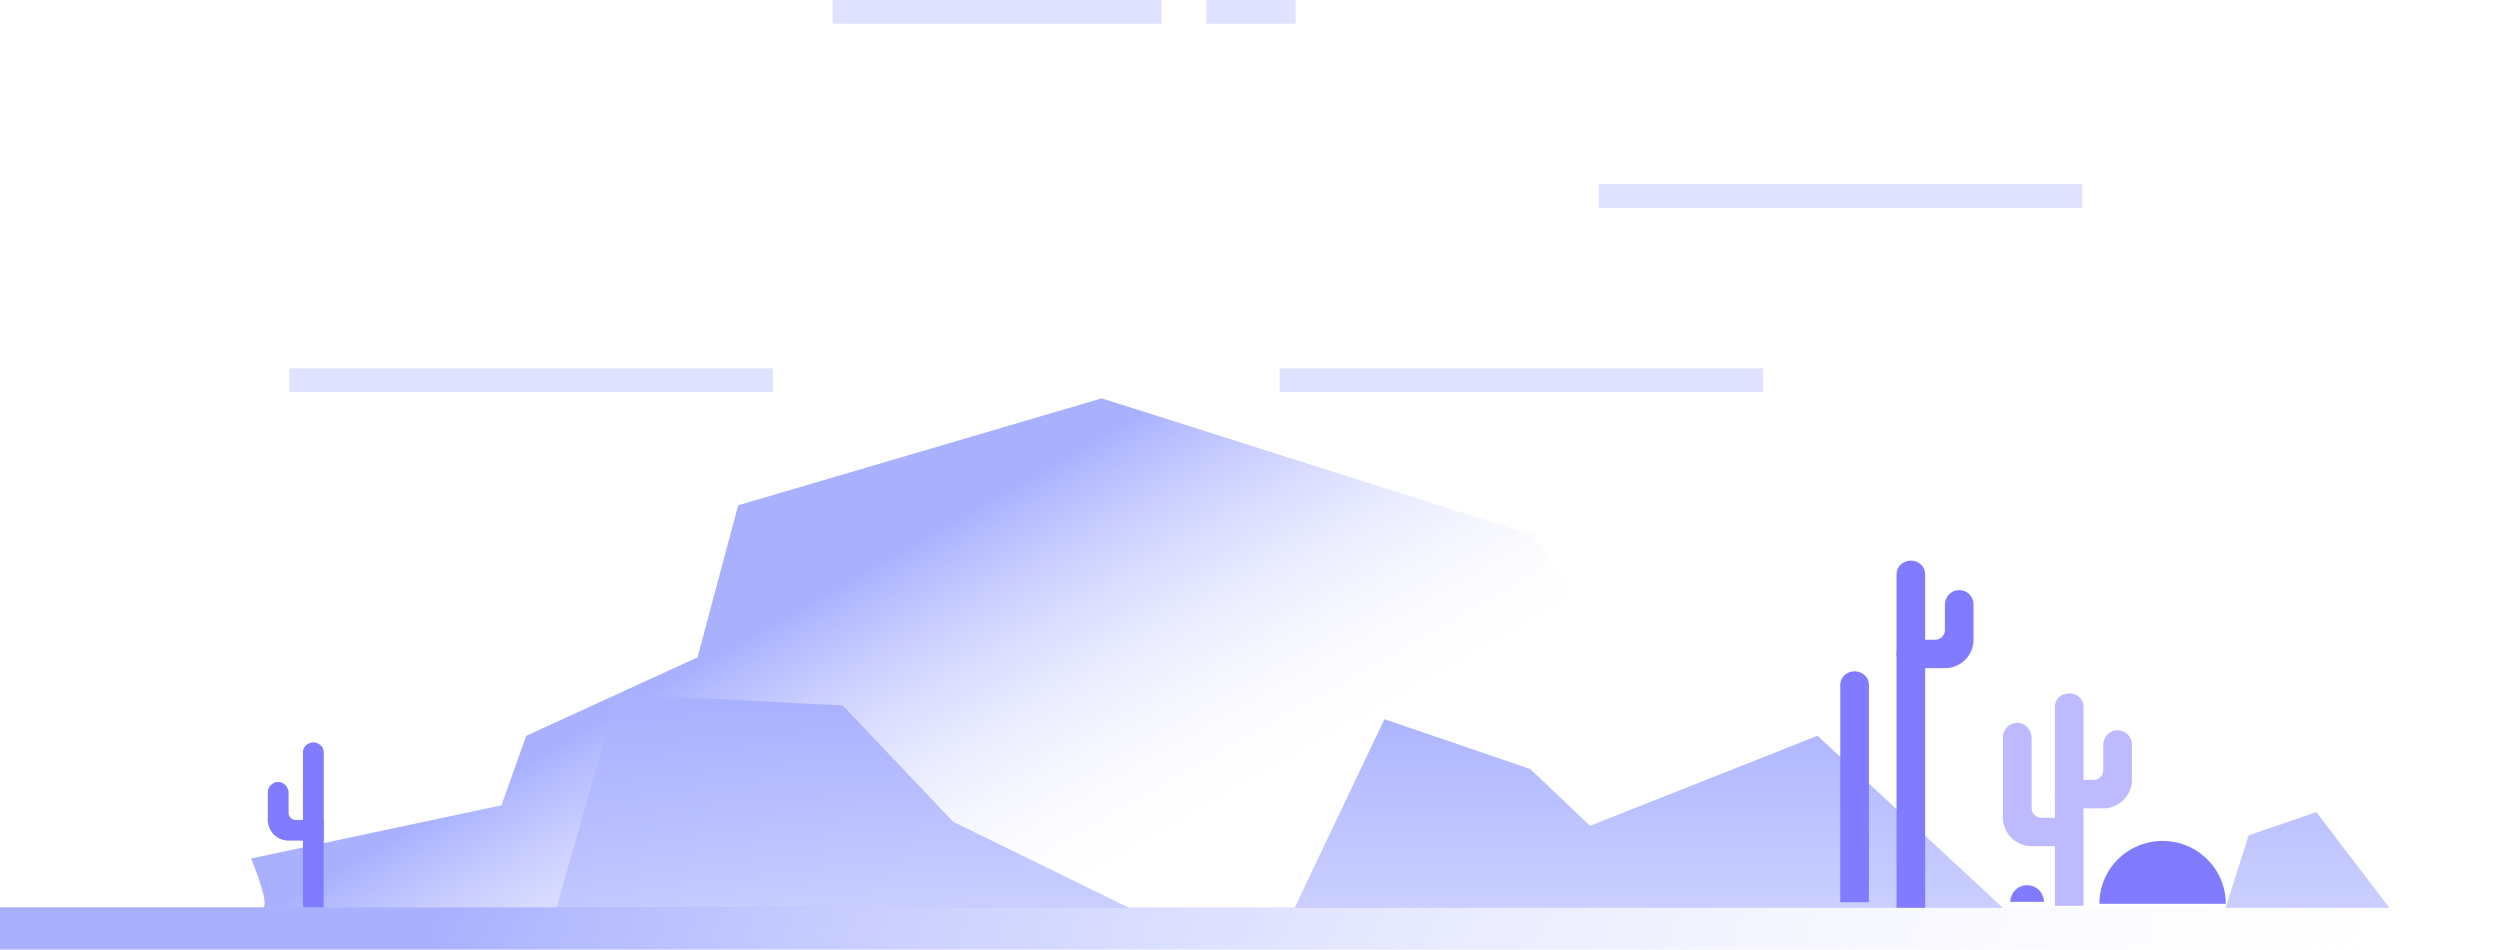 <svg width="337" height="128" xmlns="http://www.w3.org/2000/svg">
    <defs>
        <linearGradient x1="73.836%" y1="66.763%" x2="34.041%" y2="43.466%" id="a">
            <stop stop-color="#FFF" stop-opacity="0" offset="0%"/>
            <stop stop-color="#A9B1FF" offset="100%"/>
        </linearGradient>
        <linearGradient x1="66.935%" y1="470.562%" x2="66.935%" y2="0%" id="b">
            <stop stop-color="#FFF" stop-opacity="0" offset="0%"/>
            <stop stop-color="#A9B1FF" offset="100%"/>
        </linearGradient>
        <linearGradient x1="100%" y1="50.367%" x2="17.491%" y2="49.786%" id="c">
            <stop stop-color="#FFF" stop-opacity="0" offset="0%"/>
            <stop stop-color="#A9B1FF" offset="100%"/>
        </linearGradient>
    </defs>
    <g fill="none" fill-rule="evenodd">
        <path d="M35.462 122.39c.945-.557-1.618-6.667-1.618-6.667l33.752-7.165 3.343-9.374 23.085-10.575L99.5 68.115l49-14.418 58 18.396 35 50.297H35.462z" fill="url(#a)" fill-rule="nonzero"/>
        <path d="m83.262 93.54 30.329 1.552 14.909 15.695 23.736 11.603H75l8.262-28.85zm91.238 28.85 12.121-25.438 19.651 6.708 8.064 7.655L245 99.184l25 23.206h-95.5zm137.75-12.908 9.848 12.908H300l3.125-9.793 9.125-3.115z" fill="url(#b)" fill-rule="nonzero"/>
        <path d="M283 121.828h17.037c0-4.677-3.814-8.47-8.519-8.47-4.704 0-8.518 3.793-8.518 8.47zM273.257 119.325a2.25 2.25 0 0 0-2.257 2.244h4.515a2.252 2.252 0 0 0-2.258-2.244" fill="#817BFF"/>
        <path d="M277 122.106V95.194c0-.952.863-1.723 1.929-1.723s1.93.77 1.93 1.723v26.912H277z" fill="#BDBAFF"/>
        <path d="M285.067 98.48c-.916.174-1.547 1.025-1.547 1.952v3.387c0 .722-.59 1.308-1.316 1.308H279c-.933 0-1.788.627-1.964 1.538a1.923 1.923 0 0 0 1.893 2.299h4.59c2.13 0 3.859-1.717 3.859-3.837v-4.765a1.928 1.928 0 0 0-2.312-1.883" fill="#BDBAFF"/>
        <path d="M273.859 108.92v-9.444c0-1.04-.782-1.97-1.826-2.025A1.925 1.925 0 0 0 270 99.367v10.86c0 2.12 1.728 3.837 3.859 3.837h6.52v-3.837h-5.205a1.312 1.312 0 0 1-1.315-1.308" fill="#BDBAFF"/>
        <path d="M255.653 122.399V77.37c0-.993.863-1.799 1.93-1.799 1.065 0 1.93.806 1.93 1.8v45.027M248.07 121.62V92.298c0-1 .864-1.81 1.93-1.81 1.066 0 1.93.81 1.93 1.81v29.322" fill="#817BFF"/>
        <path d="M263.72 79.586c-.916.175-1.547 1.025-1.547 1.953v3.387c0 .722-.59 1.308-1.316 1.308h-3.203c-.933 0-1.788.627-1.964 1.538a1.923 1.923 0 0 0 1.893 2.299h4.59c2.13 0 3.859-1.718 3.859-3.837v-4.765a1.928 1.928 0 0 0-2.312-1.883M42.235 123.289c-.774 0-1.4-.59-1.4-1.318V101.4c0-.727.626-1.317 1.4-1.317.774 0 1.401.59 1.401 1.317v20.572c0 .728-.627 1.318-1.4 1.318" fill="#817BFF"/>
        <path fill="url(#c)" fill-rule="nonzero" d="M0 128h337v-5.692H0z"/>
        <path d="M38.903 109.578v-2.692c0-.754-.568-1.43-1.326-1.47a1.398 1.398 0 0 0-1.476 1.391v3.72a2.795 2.795 0 0 0 2.802 2.787h4.733v-2.786h-3.778a.953.953 0 0 1-.955-.95" fill="#817BFF"/>
        <path fill="#C3C9FF" opacity=".5" d="M39 52.844h65.178v-3.197H39zM112.238 3.196h44.34V0h-44.34zM162.618 3.196h12.029V0h-12.029zM215.52 28.02h65.178v-3.196H215.52zM172.492 52.844h65.178v-3.197h-65.178z"/>
    </g>
</svg>
